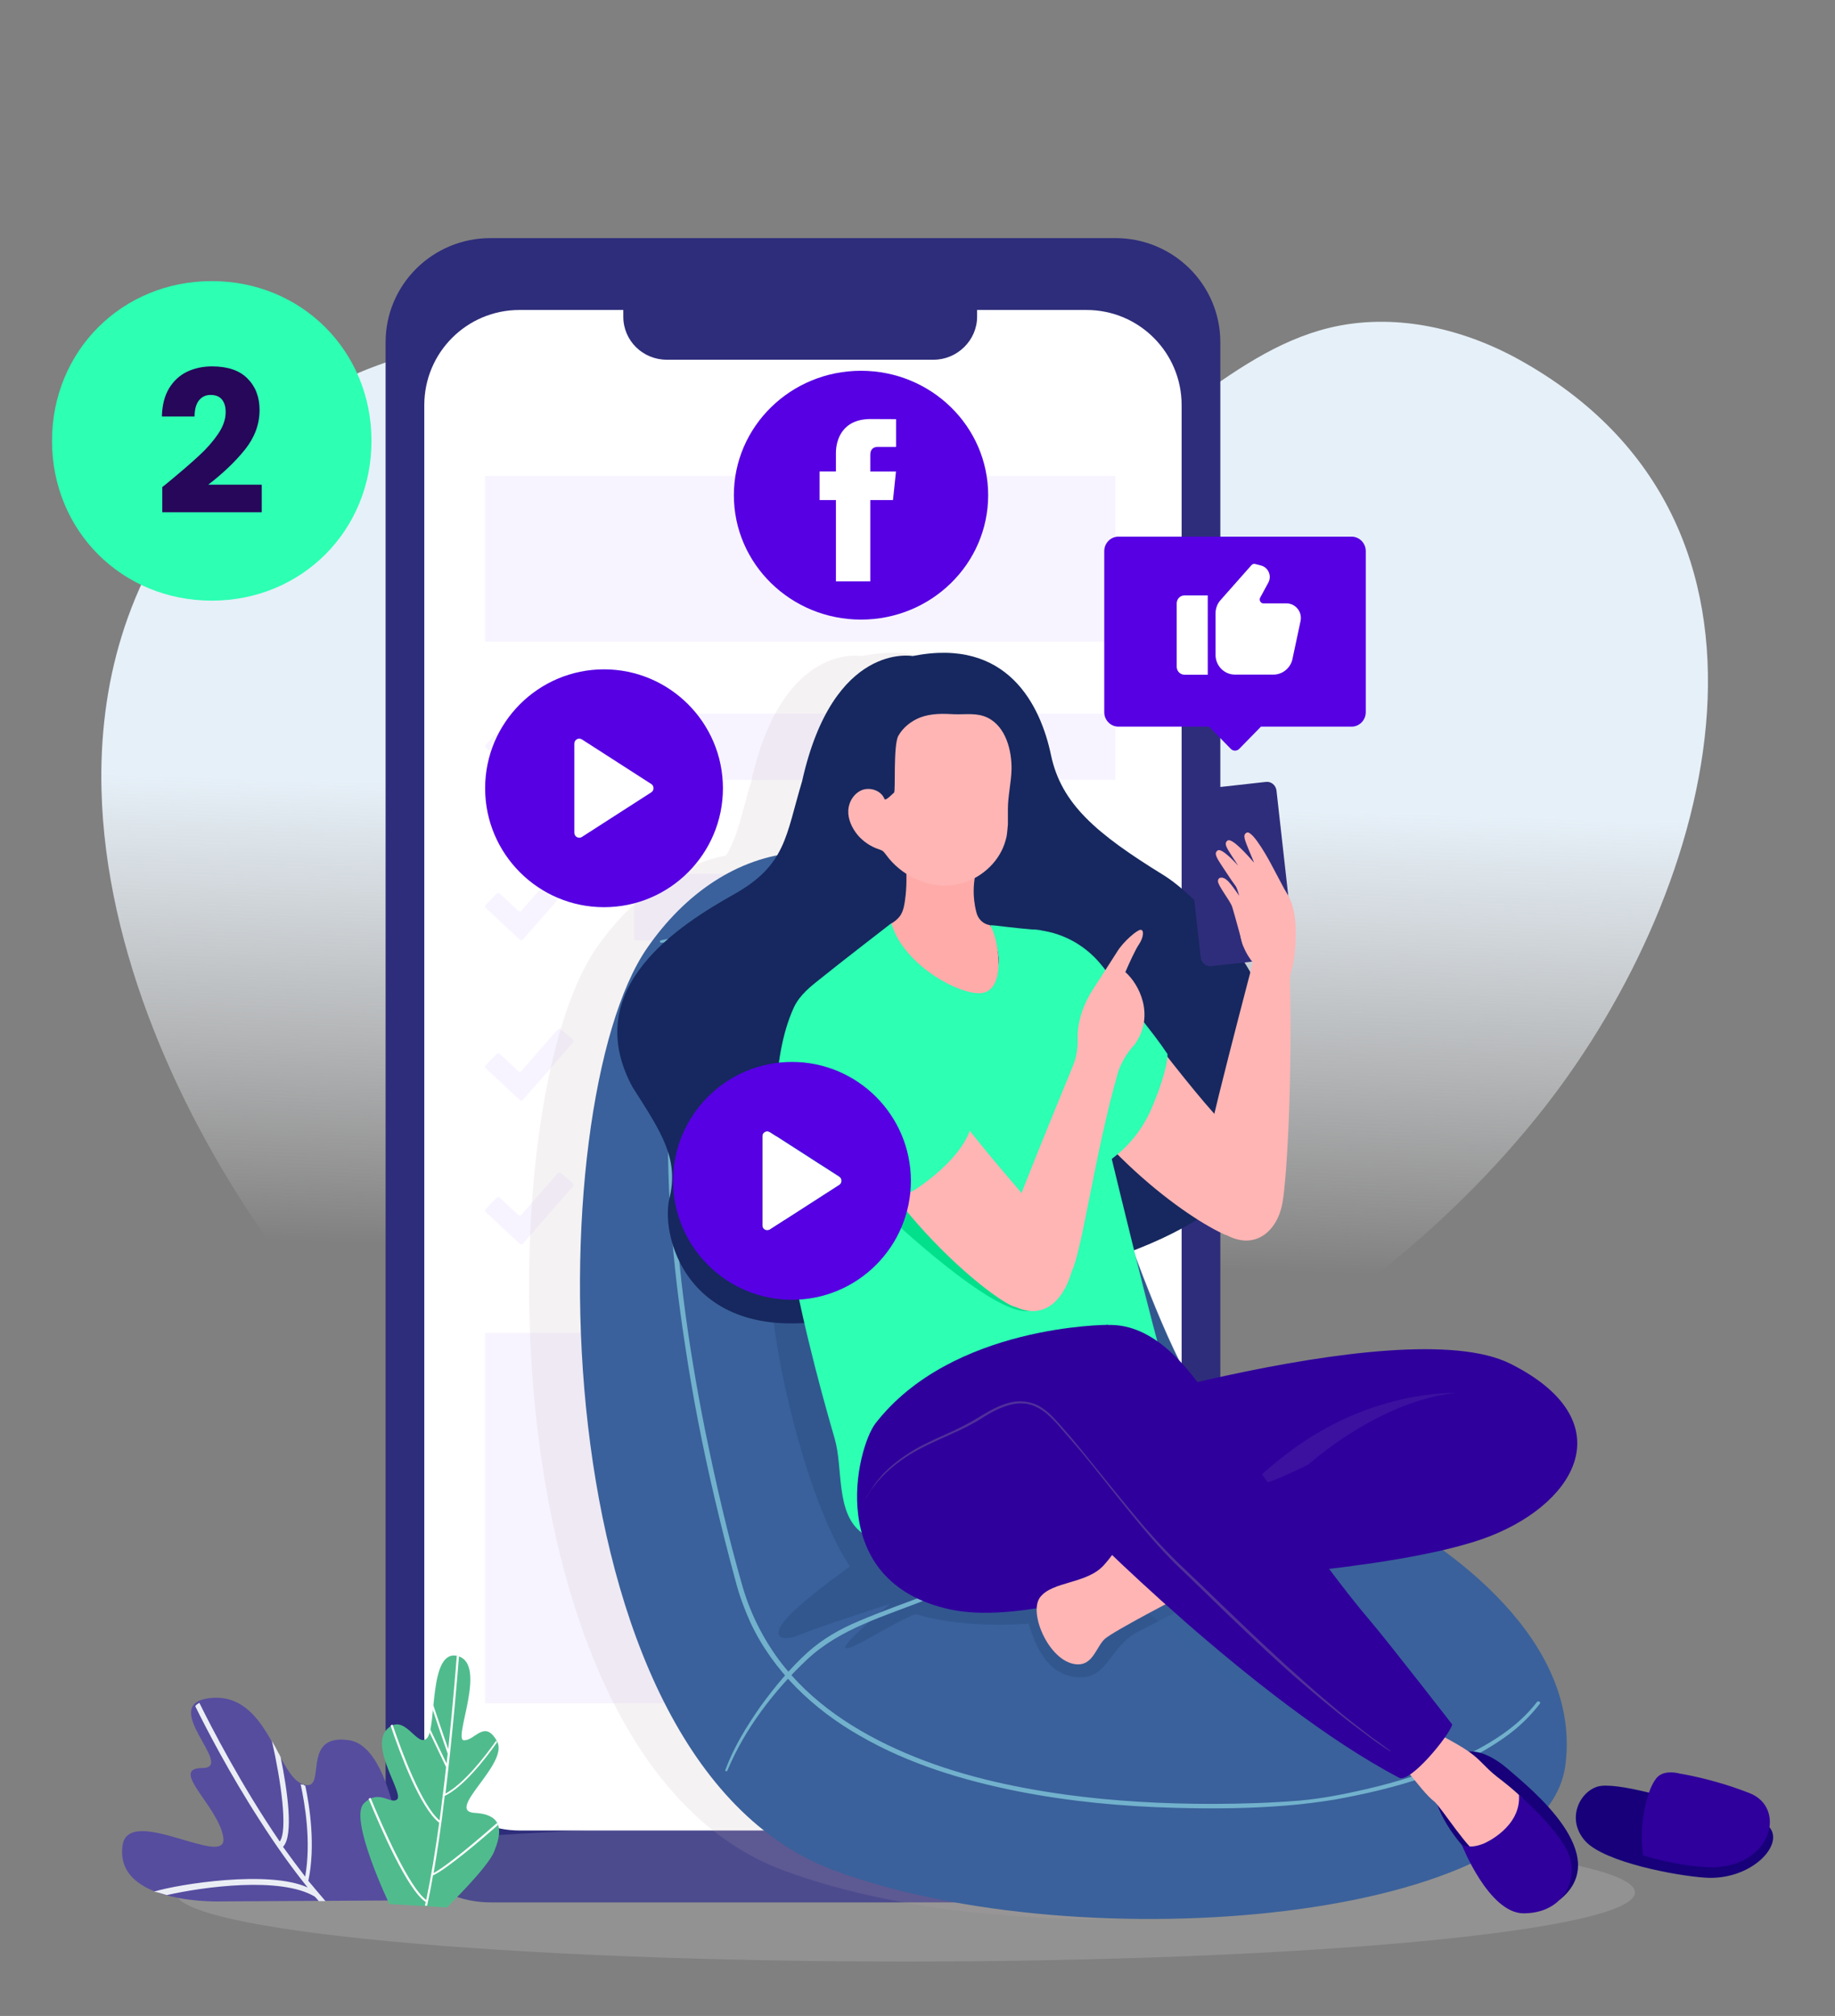 <svg id="efS0depvlqC1" xmlns="http://www.w3.org/2000/svg" xmlns:xlink="http://www.w3.org/1999/xlink" viewBox="0 0 365.99 401.997" shape-rendering="geometricPrecision" text-rendering="geometricPrecision"><rect x="0" y="0" width="365.99" height="401.997" fill="#808080" stroke="none"/><style><![CDATA[#efS0depvlqC23_ts {animation: efS0depvlqC23_ts__ts 10000ms linear infinite normal forwards}@keyframes efS0depvlqC23_ts__ts { 0% {transform: translate(218.995px,381.529px) scale(1,1)} 25% {transform: translate(218.995px,381.529px) scale(1,1.016)} 50% {transform: translate(218.995px,381.529px) scale(1,0.973)} 75% {transform: translate(218.995px,381.529px) scale(1,1.028)} 100% {transform: translate(218.995px,381.529px) scale(1,1)}} #efS0depvlqC33_tr {animation: efS0depvlqC33_tr__tr 10000ms linear infinite normal forwards}@keyframes efS0depvlqC33_tr__tr { 0% {transform: translate(182.995px,225.594px) rotate(0deg)} 25% {transform: translate(182.995px,225.594px) rotate(8deg)} 50% {transform: translate(182.995px,225.594px) rotate(0deg)} 75% {transform: translate(182.995px,225.594px) rotate(8deg)} 100% {transform: translate(182.995px,225.594px) rotate(0deg)}} #efS0depvlqC49_ts {animation: efS0depvlqC49_ts__ts 10000ms linear infinite normal forwards}@keyframes efS0depvlqC49_ts__ts { 0% {transform: translate(171.729px,98.743px) scale(1,1)} 30% {transform: translate(171.729px,98.743px) scale(1,1)} 32% {transform: translate(171.729px,98.743px) scale(1.092,0.898)} 34% {transform: translate(171.729px,98.743px) scale(0.904,1.02)} 36% {transform: translate(171.729px,98.743px) scale(1,1)} 100% {transform: translate(171.729px,98.743px) scale(1,1)}} #efS0depvlqC52_tk {animation: efS0depvlqC52_tk__tk 10000ms linear infinite normal forwards}@keyframes efS0depvlqC52_tk__tk { 0% {transform: translate(74.092px,377.359px) skewX(7deg) skewY(0deg)} 25% {transform: translate(74.092px,377.359px) skewX(-7deg) skewY(0deg)} 50% {transform: translate(74.092px,377.359px) skewX(7deg) skewY(0deg)} 75% {transform: translate(74.092px,377.359px) skewX(-7deg) skewY(0deg)} 100% {transform: translate(74.092px,377.359px) skewX(7deg) skewY(0deg)}} #efS0depvlqC57_ts {animation: efS0depvlqC57_ts__ts 10000ms linear infinite normal forwards}@keyframes efS0depvlqC57_ts__ts { 0% {transform: translate(120.472px,157.187px) scale(1,1)} 40% {transform: translate(120.472px,157.187px) scale(1,1)} 42% {transform: translate(120.472px,157.187px) scale(1.106,0.902)} 44% {transform: translate(120.472px,157.187px) scale(0.857,1.024)} 46% {transform: translate(120.472px,157.187px) scale(1,1)} 100% {transform: translate(120.472px,157.187px) scale(1,1)}} #efS0depvlqC60_ts {animation: efS0depvlqC60_ts__ts 10000ms linear infinite normal forwards}@keyframes efS0depvlqC60_ts__ts { 0% {transform: translate(157.959px,235.47px) scale(1,1)} 50% {transform: translate(157.959px,235.47px) scale(1,1)} 52% {transform: translate(157.959px,235.47px) scale(1.103,0.868)} 54% {transform: translate(157.959px,235.47px) scale(0.851,1.118)} 56% {transform: translate(157.959px,235.47px) scale(1,1)} 100% {transform: translate(157.959px,235.47px) scale(1,1)}} #efS0depvlqC65_ts {animation: efS0depvlqC65_ts__ts 10000ms linear infinite normal forwards}@keyframes efS0depvlqC65_ts__ts { 0% {transform: translate(246.321px,128.348px) scale(1,1)} 20% {transform: translate(246.321px,128.348px) scale(1,1)} 22% {transform: translate(246.321px,128.348px) scale(1.078,0.906)} 24% {transform: translate(246.321px,128.348px) scale(0.859,1.025)} 26% {transform: translate(246.321px,128.348px) scale(1,1)} 100% {transform: translate(246.321px,128.348px) scale(1,1)}}]]></style><defs><linearGradient id="efS0depvlqC3-fill" x1="0.532" y1="0.772" x2="0.548" y2="0.396" spreadMethod="pad" gradientUnits="objectBoundingBox"><stop id="efS0depvlqC3-fill-0" offset="0%" stop-color="rgba(255,255,255,0)"/><stop id="efS0depvlqC3-fill-1" offset="100%" stop-color="rgb(230,240,248)"/></linearGradient></defs><g id="efS0depvlqC2"><path id="efS0depvlqC3" d="M20.243,157.538C19.72,136.676,25.124,116.228,39.351,98.478C58.085,75.118,90.417,62.782,119.496,69.95C149.544,77.358,176.119,105.571,209.133,96.32C229.786,90.531,244.263,70.454,265.099,65.381C277.812,62.288,291.483,65.346,302.93,71.681C361.84,104.311,342.348,176.971,308.126,220.723C288.225,246.161,261.74,265.933,233.104,280.871C211.754,292.004,188.804,300.66,164.865,303.205C117.552,308.24,80.904,285.846,54.041,248.132C35.832,222.565,21.041,189.576,20.243,157.538Z" fill="url(#efS0depvlqC3-fill)" fill-rule="evenodd" stroke="none" stroke-width="1"/><path id="efS0depvlqC4" d="M243.394,68.247C243.39,165.022,243.39,261.798,243.394,358.577C243.394,370.06,234.038,379.347,222.472,379.347C180.922,379.343,139.375,379.343,97.829,379.347C86.264,379.347,76.908,370.06,76.908,358.577C76.907,261.798,76.907,165.022,76.908,68.247C76.908,56.766,86.264,47.478,97.829,47.478C139.375,47.478,180.922,47.478,222.472,47.478C234.038,47.478,243.394,56.766,243.394,68.247Z" fill="rgb(46,45,123)" fill-rule="evenodd" stroke="none" stroke-width="1"/><path id="efS0depvlqC5" d="M235.675,80.786C235.673,169.2,235.673,257.617,235.675,346.036C235.675,356.527,227.187,365.013,216.694,365.013C178.996,365.009,141.301,365.009,103.606,365.013C93.113,365.013,84.625,356.527,84.625,346.036C84.624,257.617,84.624,169.2,84.625,80.786C84.625,70.296,93.113,61.81,103.606,61.81C141.301,61.809,178.996,61.809,216.694,61.81C227.187,61.81,235.675,70.296,235.675,80.786Z" fill="rgb(255,255,255)" fill-rule="evenodd" stroke="none" stroke-width="1"/><path id="efS0depvlqC6" d="M186.188,71.734C168.46,71.732,150.734,71.732,133.009,71.734C128.189,71.734,124.317,67.916,124.317,63.163C124.316,61.241,124.316,59.32,124.317,57.4C147.837,57.399,171.358,57.399,194.881,57.4C194.879,59.32,194.879,61.241,194.881,63.163C194.881,67.845,190.936,71.734,186.188,71.734Z" fill="rgb(46,45,123)" fill-rule="evenodd" stroke="none" stroke-width="1"/><path id="efS0depvlqC7" d="M104.291,155.38C104.129,155.564,103.852,155.577,103.672,155.41C101.412,153.303,99.152,151.198,96.895,149.093C96.715,148.925,96.707,148.644,96.877,148.467C97.596,147.718,98.316,146.969,99.037,146.222C99.206,146.045,99.492,146.037,99.671,146.203C100.905,147.352,102.139,148.503,103.374,149.655C103.553,149.821,103.832,149.809,103.993,149.624C106.403,146.863,108.814,144.104,111.226,141.347C111.387,141.162,111.673,141.142,111.86,141.3C112.651,141.972,113.444,142.644,114.24,143.318C114.428,143.477,114.449,143.757,114.287,143.942C110.956,147.754,107.622,151.565,104.291,155.38Z" fill="rgb(247,244,255)" fill-rule="evenodd" stroke="none" stroke-width="1"/><path id="efS0depvlqC8" d="M104.291,187.353C104.129,187.538,103.852,187.55,103.672,187.384C101.412,185.276,99.152,183.17,96.895,181.065C96.715,180.899,96.707,180.618,96.877,180.441C97.596,179.69,98.316,178.941,99.037,178.195C99.207,178.017,99.492,178.01,99.671,178.177C100.904,179.325,102.139,180.476,103.374,181.628C103.553,181.795,103.832,181.78,103.993,181.598C106.403,178.836,108.814,176.077,111.226,173.32C111.388,173.136,111.673,173.115,111.86,173.274C112.651,173.944,113.444,174.617,114.24,175.292C114.428,175.451,114.449,175.73,114.287,175.915C110.956,179.727,107.622,183.538,104.291,187.353Z" fill="rgb(247,244,255)" fill-rule="evenodd" stroke="none" stroke-width="1"/><path id="efS0depvlqC9" d="M104.291,219.329C104.129,219.512,103.852,219.526,103.672,219.359C101.412,217.25,99.152,215.146,96.895,213.041C96.715,212.875,96.707,212.593,96.877,212.417C97.596,211.666,98.316,210.917,99.037,210.171C99.207,209.993,99.492,209.986,99.671,210.152C100.904,211.301,102.139,212.451,103.374,213.603C103.553,213.77,103.832,213.756,103.993,213.572C106.402,210.811,108.814,208.053,111.226,205.296C111.387,205.112,111.673,205.091,111.86,205.248C112.652,205.919,113.444,206.593,114.24,207.268C114.428,207.425,114.449,207.706,114.287,207.891C110.956,211.702,107.622,215.514,104.291,219.329Z" fill="rgb(247,244,255)" fill-rule="evenodd" stroke="none" stroke-width="1"/><path id="efS0depvlqC10" d="M104.291,247.996C104.129,248.18,103.852,248.194,103.672,248.026C101.411,245.918,99.152,243.813,96.895,241.709C96.715,241.543,96.707,241.261,96.877,241.085C97.596,240.334,98.316,239.584,99.037,238.837C99.206,238.661,99.492,238.653,99.671,238.82C100.905,239.968,102.139,241.117,103.374,242.271C103.553,242.438,103.832,242.423,103.993,242.24C106.403,239.479,108.814,236.72,111.226,233.964C111.387,233.779,111.673,233.758,111.86,233.916C112.651,234.586,113.444,235.26,114.24,235.935C114.428,236.094,114.449,236.374,114.287,236.558C110.956,240.37,107.621,244.181,104.291,247.996Z" fill="rgb(247,244,255)" fill-rule="evenodd" stroke="none" stroke-width="1"/><path id="efS0depvlqC11" d="M96.755,94.889C138.651,94.888,180.547,94.888,222.446,94.889C222.444,105.913,222.444,116.939,222.446,127.965C180.547,127.964,138.651,127.964,96.755,127.965C96.754,116.939,96.754,105.913,96.755,94.889Z" fill="rgb(247,244,255)" fill-rule="evenodd" stroke="none" stroke-width="1"/><path id="efS0depvlqC12" d="M96.755,265.784C138.651,265.78,180.547,265.78,222.446,265.784C222.444,290.404,222.444,315.028,222.446,339.654C180.547,339.651,138.651,339.651,96.755,339.654C96.754,315.028,96.754,290.404,96.755,265.784Z" fill="rgb(247,244,255)" fill-rule="evenodd" stroke="none" stroke-width="1"/><path id="efS0depvlqC13" d="M126.525,142.296C158.497,142.295,190.471,142.295,222.447,142.296C222.445,146.705,222.445,151.116,222.447,155.526C190.471,155.525,158.497,155.525,126.525,155.526C126.523,151.116,126.523,146.705,126.525,142.296Z" fill="rgb(247,244,255)" fill-rule="evenodd" stroke="none" stroke-width="1"/><path id="efS0depvlqC14" d="M126.525,174.271C158.497,174.269,190.471,174.269,222.447,174.271C222.445,178.679,222.445,183.089,222.447,187.501C190.471,187.5,158.497,187.5,126.525,187.501C126.523,183.089,126.523,178.679,126.525,174.271Z" fill="rgb(247,244,255)" fill-rule="evenodd" stroke="none" stroke-width="1"/><path id="efS0depvlqC15" d="M126.525,206.245C158.497,206.243,190.471,206.243,222.447,206.245C222.445,210.653,222.445,215.064,222.447,219.476C190.471,219.473,158.497,219.473,126.525,219.476C126.523,215.064,126.523,210.653,126.525,206.245Z" fill="rgb(247,244,255)" fill-rule="evenodd" stroke="none" stroke-width="1"/><path id="efS0depvlqC16" d="M126.525,234.912C158.497,234.91,190.471,234.91,222.447,234.912C222.445,239.319,222.445,243.729,222.447,248.142C190.471,248.14,158.497,248.14,126.525,248.142C126.523,243.729,126.523,239.319,126.525,234.912Z" fill="rgb(247,244,255)" fill-rule="evenodd" stroke="none" stroke-width="1"/><path id="efS0depvlqC17" d="M180.553,391.141C260.936,391.141,326.09,384.965,326.09,377.359C326.09,369.753,260.936,363.577,180.553,363.577C100.17,363.577,35.015,369.753,35.015,377.359C35.015,384.965,100.17,391.141,180.553,391.141Z" fill="rgb(255,255,255)" fill-opacity="0.141" fill-rule="evenodd" stroke="none" stroke-width="1"/><path id="efS0depvlqC18" d="M265.49,301.433C264.299,300.773,263.572,300.444,263.572,300.444C256.641,298.088,249.713,295.738,242.788,293.389C230.741,286.665,223.063,268.603,215.848,249.354C216.974,248.891,218.1,248.431,219.357,247.968C269.793,226.347,235.243,182.706,221.873,174.466C208.501,166.225,201.552,160.291,199.501,150.601C197.516,140.778,190.962,127.001,171.9,130.824C171.9,130.824,156.08,127.858,149.859,155.743C147.939,162.137,147.21,166.685,144.828,170.576C134.701,172.619,125.633,179.41,118.948,189.035C97.37,220.149,96.576,350.743,156.213,372.959C205.59,391.417,298.122,383.176,302.092,351.93C305.602,324.703,273.699,305.783,265.49,301.433Z" fill="rgb(188,173,176)" fill-opacity="0.149" fill-rule="evenodd" stroke="none" stroke-width="1"/><path id="efS0depvlqC19" d="M312.222,351.93C308.25,383.176,215.719,391.352,166.342,372.959C106.771,350.743,107.5,220.149,129.077,189.034C144.102,167.279,171.239,160.094,195.928,189.034C200.759,194.704,205.525,201.756,210.092,210.327C224.455,237.421,232.398,281.918,252.916,293.389C259.841,295.738,266.769,298.09,273.699,300.444C273.699,300.444,274.361,300.773,275.619,301.433C283.827,305.783,315.731,324.703,312.222,351.93Z" fill="rgb(58,97,155)" fill-rule="evenodd" stroke="none" stroke-width="1"/><path id="efS0depvlqC20" d="M273.765,300.444C266.835,298.09,259.908,295.738,252.984,293.389C232.464,281.918,224.521,237.355,210.158,210.327C205.591,201.756,200.826,194.704,195.993,189.034C180.174,189.891,181.234,188.309,181.234,188.309C181.234,188.309,155.553,193.121,151.25,214.216C150.852,216.325,150.654,216.062,150.588,218.632C147.609,216.788,139.137,216.194,138.74,216.656C138.211,217.314,146.351,219.489,150.588,223.313C150.588,223.313,142.844,222.259,138.608,223.841C143.108,224.566,150.721,227.204,150.721,227.204C150.721,227.204,137.284,232.345,138.74,232.543C140.924,232.872,151.051,231.752,151.051,231.752C151.647,239.596,152.706,247.309,153.963,260.56C155.221,274.271,161.377,299.981,169.518,312.375C167.399,313.892,163.164,316.924,158.861,320.748C152.838,326.153,155.288,327.736,159.589,325.955C163.892,324.175,177.527,319.825,177.527,319.825C177.527,319.825,167.929,327.736,168.658,328.593C169.386,329.449,178.255,323.451,182.623,321.868C189.243,323.846,197.383,324.307,205.128,323.78C206.585,328.263,208.967,334.459,215.585,334.459C220.947,334.459,221.476,328.329,226.771,325.495C241.2,317.913,261.984,307.826,269.398,307.432C273.898,307.233,275.287,304.399,275.552,301.367C274.427,300.773,273.765,300.444,273.765,300.444Z" fill="rgb(40,76,129)" fill-opacity="0.439" fill-rule="evenodd" stroke="none" stroke-width="1"/><path id="efS0depvlqC21" d="M170.909,176.575C159.459,172.616,145.294,177.167,139.601,188.243C134.902,197.339,133.909,208.481,133.446,218.5C132.652,235.114,134.108,251.792,136.623,268.141C138.145,278.359,140.131,288.577,142.513,298.663C143.836,304.267,145.228,309.871,146.75,315.408C147.477,318.177,148.471,320.879,149.661,323.517C154.228,333.273,162.238,340.854,171.505,346.127C181.168,351.731,192.089,355.027,203.01,357.203C213.402,359.246,223.992,360.235,234.582,360.499C241.93,360.698,249.277,360.632,256.558,360.037C259.8,359.774,262.978,359.379,266.221,358.851C278.201,356.675,291.042,353.182,300.904,345.864C303.286,344.084,305.339,342.04,307.125,339.734C307.391,339.404,306.795,339.074,306.53,339.404C302.558,344.612,296.601,348.105,290.711,350.809C284.82,353.445,278.598,355.357,272.31,356.808C268.007,357.797,263.639,358.653,259.205,359.049C253.38,359.51,247.555,359.709,241.73,359.709C232,359.709,222.204,359.18,212.542,357.862C201.62,356.346,190.699,353.907,180.573,349.556C170.843,345.403,161.642,339.47,155.288,330.901C152.045,326.483,149.596,321.539,148.074,316.265C145.16,306.113,142.778,295.763,140.661,285.347C137.152,267.812,134.702,250.012,134.24,232.082C133.909,220.018,134.24,207.426,137.616,195.758C138.675,192.132,139.999,188.506,142.249,185.408C146.683,179.343,154.362,175.849,161.84,175.652C164.885,175.586,167.931,175.98,170.843,176.838C171.041,176.904,171.107,176.641,170.909,176.575Z" fill="rgb(114,177,204)" fill-rule="evenodd" stroke="none" stroke-width="1"/><path id="efS0depvlqC22" d="M193.015,308.156C189.108,310.726,184.411,312.309,180.043,313.958C175.476,315.672,170.842,317.319,166.342,319.231C162.568,320.813,159.193,322.725,156.148,325.429C152.64,328.593,149.529,332.35,146.749,336.174C143.97,340.129,141.322,344.415,139.667,348.962C139.6,349.227,139.931,349.293,140.065,349.095C143.506,340.789,149.463,333.01,156.015,326.878C162.634,320.682,171.57,318.242,179.843,314.947C184.477,313.101,188.977,311.055,193.148,308.354C193.214,308.222,193.148,308.091,193.015,308.156Z" transform="matrix(1 0 0 1 5 4)" fill="rgb(114,177,204)" fill-rule="evenodd" stroke="none" stroke-width="1"/><g id="efS0depvlqC23_ts" transform="translate(218.995,381.529) scale(1,1)"><g id="efS0depvlqC23" transform="translate(-218.995,-381.529)"><path id="efS0depvlqC24" d="M162.304,195.824C158.531,192.066,153.036,189.758,148.007,188.375C142.976,187.057,136.953,186.264,131.791,187.517C131.526,187.583,131.593,187.98,131.857,187.98C134.57,187.846,137.218,187.583,139.931,187.78C142.58,187.98,145.227,188.441,147.807,189.1C150.389,189.758,152.905,190.747,155.288,191.869C157.737,192.989,159.921,194.505,162.304,195.824C162.304,195.824,162.304,195.824,162.304,195.824Z" fill="rgb(114,177,204)" fill-rule="evenodd" stroke="none" stroke-width="1"/><path id="efS0depvlqC25" d="M204.003,285.084C204.003,285.084,279.26,260.825,301.3,271.965C323.342,283.041,315.068,299.191,297.395,306.245C280.782,312.838,241.466,314.947,241.466,314.947C228.976,304.989,216.489,295.035,204.003,285.084Z" fill="rgb(47,0,156)" fill-rule="evenodd" stroke="none" stroke-width="1"/><path id="efS0depvlqC26" d="M260.991,292.005C260.991,292.005,275.023,279.282,290.446,277.765C290.446,277.765,273.501,276.976,256.821,289.764C240.142,302.552,260.991,292.005,260.991,292.005Z" fill="rgb(60,17,160)" fill-rule="evenodd" stroke="none" stroke-width="1"/><path id="efS0depvlqC27" d="M225.645,227.467C224.256,229.116,222.47,230.631,220.218,232.214C219.822,232.543,214.857,221.335,213.931,220.215C213.997,211.91,214.063,203.998,214.063,203.998C214.063,203.998,219.756,217.578,225.645,227.467Z" fill="rgb(239,106,128)" fill-rule="evenodd" stroke="none" stroke-width="1"/><path id="efS0depvlqC28" d="M182.028,130.823C182.028,130.823,166.209,127.858,159.988,155.743C156.678,166.751,156.81,172.488,146.352,178.353C135.96,184.222,115.376,196.879,126.164,216.788C131.791,225.621,135.498,230.96,133.512,239.004C131.593,247.045,137.814,270.45,170.645,262.143C203.408,253.836,211.88,255.484,229.486,247.968C279.922,226.347,245.371,182.705,232.002,174.466C218.631,166.225,211.681,160.291,209.629,150.601C207.577,140.778,201.025,127,182.028,130.823Z" fill="rgb(22,40,95)" fill-rule="evenodd" stroke="none" stroke-width="1"/><path id="efS0depvlqC29" d="M247.025,226.347C243.65,225.884,225.118,200.306,218.499,192.527C214.196,187.452,207.512,186.726,207.512,186.726C202.48,191.011,201.554,199.78,204.532,205.449C217.041,229.114,236.833,242.959,244.577,246.321C238.553,238.278,247.025,226.347,247.025,226.347Z" fill="rgb(254,181,180)" fill-rule="evenodd" stroke="none" stroke-width="1"/><path id="efS0depvlqC30" d="M232.862,210.195C232.862,212.964,230.81,218.566,229.419,221.6C228.427,223.775,227.235,225.621,225.647,227.466C224.258,229.114,222.47,230.63,220.219,232.213C219.822,232.542,214.858,221.335,213.932,220.215C213.866,220.148,213.866,220.148,213.798,220.148C213.136,219.951,212.474,219.555,211.946,219.094C210.754,218.237,209.629,217.314,208.503,216.391C207.577,215.6,206.585,214.742,205.989,213.622C205.194,212.107,205.26,210.326,205.394,208.613C205.302,200.853,205.214,193.097,205.128,185.342C210.754,185.408,215.917,187.913,219.491,192.198C220.418,193.252,221.212,194.504,222.006,195.626C225.382,200.767,229.487,205.118,232.862,210.195Z" fill="rgb(45,255,179)" fill-rule="evenodd" stroke="none" stroke-width="1"/><path id="efS0depvlqC31" d="M171.9,305.651C179.183,309.674,178.586,291.808,179.91,292.005C194.139,294.379,229.751,284.293,234.185,278.425C231.074,272.295,215.255,202.548,214.063,200.703C209.43,193.319,209.828,187.649,207.511,185.474C200.76,184.946,199.7,184.616,197.515,184.485C197.979,186.265,198.973,188.638,199.171,190.946C199.502,195.099,195.266,198.328,191.294,196.945C183.152,194.175,177.791,184.09,177.791,184.09C177.791,184.09,167.533,192,163.296,195.428C161.906,196.55,159.523,198.328,158.333,200.9C148.933,221.401,160.052,264.779,166.473,286.864C168.195,292.731,166.606,301.762,171.9,305.651Z" fill="rgb(45,255,179)" fill-rule="evenodd" stroke="none" stroke-width="1"/><path id="efS0depvlqC32" d="M158.929,215.139C160.625,224.762,162.324,234.386,164.024,244.013C164.024,244.013,173.556,243.816,177.063,242.431C177.063,242.431,198.111,262.406,205.128,261.417C212.144,260.428,188.713,227.07,188.713,227.07C178.784,223.091,168.856,219.114,158.929,215.139Z" fill="rgb(3,224,139)" fill-rule="evenodd" stroke="none" stroke-width="1"/><g id="efS0depvlqC33_tr" transform="translate(182.995,225.594) rotate(0)"><path id="efS0depvlqC33" d="M224.455,193.846C225.184,192.133,226.507,189.232,227.169,188.309C228.095,186.925,228.229,185.408,227.499,185.408C226.771,185.408,224.058,187.781,222.866,189.694C221.676,191.606,218.035,197.208,218.035,197.208C216.181,200.043,214.857,203.603,214.924,207.096C214.99,208.876,214.726,210.722,214.064,212.371C212.012,217.38,207.577,228.126,203.738,237.883C198.84,232.146,190.368,222.523,181.034,208.35C177.329,202.812,170.313,202.02,170.313,202.02C164.951,205.779,166.209,217.711,168.989,223.446C179.447,244.805,199.303,260.033,202.546,260.625C211.152,264.449,213.732,253.573,213.732,253.573C215.851,249.354,218.299,230.302,222.932,214.019C223.662,211.514,225.315,209.273,226.442,208.152C226.442,208.152,226.442,208.152,226.442,208.086C230.347,202.349,227.169,196.219,224.455,193.846Z" transform="translate(-182.995,-225.594)" fill="rgb(254,181,180)" fill-rule="evenodd" stroke="none" stroke-width="1"/></g><path id="efS0depvlqC34" d="M161.906,196.945C161.906,196.945,154.626,202.086,158.663,214.414C159.921,218.172,165.944,240.519,165.944,240.519C165.944,240.519,178.123,240.322,183.02,236.894C193.214,229.84,193.744,224.302,193.744,224.302C193.744,224.302,189.308,218.963,186.132,214.479C184.212,211.777,188.845,212.7,188.845,212.7C186.416,207.226,183.99,201.755,181.565,196.285C175.01,196.503,168.457,196.723,161.906,196.945Z" fill="rgb(45,255,179)" fill-rule="evenodd" stroke="none" stroke-width="1"/><path id="efS0depvlqC35" d="M207.709,294.115C230.08,334.988,277.075,352.325,277.075,352.325C277.075,352.325,233.589,302.224,214.989,287.984C208.503,283.041,204.598,288.511,207.709,294.115Z" fill="rgb(58,97,155)" fill-opacity="0.478" fill-rule="evenodd" stroke="none" stroke-width="1"/><path id="efS0depvlqC36" d="M256.491,312.243C245.28,313.756,234.072,315.273,222.866,316.793C222.866,316.793,202.48,323.714,189.572,320.946C164.157,315.473,170.909,288.644,174.616,283.831C189.904,264.12,221.012,264.186,221.012,264.186C232.837,280.202,244.662,296.221,256.491,312.243Z" fill="rgb(47,0,156)" fill-rule="evenodd" stroke="none" stroke-width="1"/><path id="efS0depvlqC37" d="M291.902,368.279C291.902,368.279,282.834,358.521,287.335,352.654C291.77,346.787,297.131,349.557,301.103,353.051C305.074,356.544,322.084,369.992,311.097,378.825C304.696,375.306,298.297,371.79,291.902,368.279Z" fill="rgb(23,0,122)" fill-rule="evenodd" stroke="none" stroke-width="1"/><path id="efS0depvlqC38" d="M280.055,339.602C280.055,339.602,283.165,343.227,285.613,345.007C286.343,345.534,290.645,347.644,292.961,349.292C295.41,351.007,296.005,352.259,298.587,354.303C301.699,356.675,304.279,358.917,304.875,360.235C306.463,363.796,297.661,369.794,295.145,369.728C293.292,369.662,287.401,360.301,286.078,359.246C284.489,357.994,283.034,356.016,280.782,353.314C276.679,348.238,270.126,344.81,270.126,344.81C273.432,343.07,276.743,341.335,280.055,339.602Z" fill="rgb(254,181,180)" fill-rule="evenodd" stroke="none" stroke-width="1"/><path id="efS0depvlqC39" d="M296.071,367.554C296.071,367.554,303.419,364.39,302.956,357.928C302.956,357.928,310.236,364.125,312.686,369.267C315.068,374.475,312.024,381.529,303.882,381.529C296.932,381.529,291.57,367.883,291.57,367.883C291.57,367.883,293.16,368.806,296.071,367.554Z" fill="rgb(47,0,156)" fill-rule="evenodd" stroke="none" stroke-width="1"/><path id="efS0depvlqC40" d="M261.456,311.189C256.731,308.417,252.009,305.648,247.29,302.882C247.29,302.882,242.592,305.058,239.347,305.717C238.09,305.981,236.105,306.18,234.052,306.509C232.596,306.18,230.015,305.849,227.037,306.509C222.535,307.563,223.528,308.355,220.152,312.112C216.777,315.87,209.894,315.276,207.445,318.507C204.995,321.736,209.496,331.889,215.056,331.889C218.035,331.889,218.697,328.329,220.35,326.812C222.006,325.297,235.244,318.441,235.244,318.441C236.699,317.782,238.354,316.99,240.407,315.936C246.827,312.837,261.456,311.189,261.456,311.189Z" fill="rgb(254,181,180)" fill-rule="evenodd" stroke="none" stroke-width="1"/><path id="efS0depvlqC41" d="M279.06,354.5C281.245,355.62,288.988,346.193,289.65,343.886C289.65,343.886,277.34,328,273.434,323.385C261.786,309.673,250.334,291.478,239.811,276.909C234.648,269.789,227.168,261.879,217.173,264.845C208.966,267.284,203.869,276.579,204.466,284.095C204.995,291.545,209.694,297.477,214.527,302.882C214.393,302.948,250.534,339.536,279.06,354.5Z" fill="rgb(47,0,156)" fill-rule="evenodd" stroke="none" stroke-width="1"/><path id="efS0depvlqC42" d="M197.45,184.485C199.039,186.794,200.827,196.681,196.259,197.933C192.354,198.988,180.308,192.792,177.792,184.156C178.189,183.892,178.586,183.629,178.851,183.365C179.91,182.442,180.241,181.388,180.506,179.476C180.903,176.838,180.77,174.07,180.77,174.07C180.77,174.07,194.406,174.794,194.406,175.059C194.273,176.048,193.876,178.553,194.737,181.914C195.068,183.299,196.126,184.288,197.45,184.485Z" fill="rgb(255,171,169)" fill-rule="evenodd" stroke="none" stroke-width="1"/><path id="efS0depvlqC43" d="M256.38,191.012C251.454,191.559,246.532,192.106,241.611,192.656C240.541,192.799,239.613,192.013,239.471,190.941C238.302,180.528,237.138,170.117,235.975,159.708C235.832,158.636,236.618,157.707,237.687,157.564C242.608,157.015,247.53,156.466,252.456,155.921C253.526,155.777,254.454,156.563,254.596,157.635C255.759,168.045,256.924,178.456,258.092,188.868C258.164,189.94,257.45,190.941,256.38,191.012Z" fill="rgb(46,45,123)" fill-rule="evenodd" stroke="none" stroke-width="1"/><path id="efS0depvlqC44" d="M258.145,182.244C258.874,186.66,258.079,191.276,257.88,192.396C257.88,192.462,257.88,192.462,257.88,192.462C257.88,192.593,257.815,192.66,257.815,192.66C257.551,193.518,257.285,194.505,257.285,195.758C257.747,214.019,256.755,234.521,255.763,239.993C254.704,245.596,250.268,249.354,244.577,246.255C239.944,243.75,238.621,238.081,238.621,238.081C240.87,225.687,249.873,192.199,249.873,191.934C244.841,185.54,248.085,179.343,251.46,176.047C252.453,175.124,253.248,175.189,253.975,175.323C254.108,175.389,257.351,177.233,258.145,182.244Z" fill="rgb(254,181,180)" fill-rule="evenodd" stroke="none" stroke-width="1"/><path id="efS0depvlqC45" d="M256.49,177.893C255.495,176.023,254.502,174.156,253.512,172.289C253.512,172.289,249.937,165.499,248.68,166.027C247.952,166.356,248.085,167.016,248.746,168.663C248.746,168.663,249.474,170.509,250.136,172.025C248.746,170.443,245.701,167.016,244.841,167.608C244.179,168.071,244.444,168.73,245.371,170.18C245.371,170.18,246.165,171.432,246.958,172.619C245.436,170.971,243.517,169.125,242.855,169.586C242.193,170.048,242.458,170.706,243.385,172.158C243.385,172.158,245.701,175.718,246.363,176.575C246.628,176.838,246.893,177.695,247.157,178.618C246.563,177.761,245.305,175.915,244.575,175.389C243.847,174.795,242.921,174.86,242.921,175.718C242.921,176.641,245.37,179.607,245.767,180.859C246.165,182.111,247.952,188.704,247.952,188.704C248.082,186.527,248.214,184.352,248.349,182.177C248.833,181.1,249.318,180.023,249.806,178.947C250.003,179.87,250.202,180.529,250.202,180.529C250.618,179.626,251.037,178.726,251.46,177.827C251.525,178.882,251.525,179.805,251.525,179.805C253.177,179.166,254.832,178.528,256.49,177.893Z" fill="rgb(254,181,180)" fill-rule="evenodd" stroke="none" stroke-width="1"/><path id="efS0depvlqC46" d="M171.041,166.488C172.167,167.807,173.623,168.794,175.21,169.323C175.476,169.389,175.74,169.52,176.006,169.653C176.27,169.85,176.468,170.113,176.668,170.377C179.645,174.531,184.874,177.101,189.905,176.509C194.075,176.047,197.914,173.344,199.767,169.653C200.165,168.861,200.494,167.938,200.694,167.082C200.694,167.016,200.761,166.882,200.761,166.818C200.893,166.027,200.959,165.17,201.025,164.378C201.025,163.984,201.025,163.587,201.025,163.192C201.025,162.598,201.025,161.939,201.025,161.346C201.025,158.709,201.687,156.072,201.752,153.436C201.819,149.678,200.627,144.866,196.921,143.086C194.802,142.097,192.684,142.492,190.435,142.426C188.051,142.294,185.735,142.228,183.484,143.086C181.697,143.811,180.109,145.063,179.183,146.71C178.123,148.556,178.653,157.786,178.321,158.049C178.057,158.248,176.601,159.83,176.402,159.302C175.74,157.655,173.623,156.929,171.968,157.523C170.313,158.181,169.254,159.896,169.187,161.675C169.122,163.39,169.917,165.104,171.041,166.488Z" fill="rgb(254,181,180)" fill-rule="evenodd" stroke="none" stroke-width="1"/><path id="efS0depvlqC47" display="none" d="M189.508,176.575C189.508,176.575,183.751,176.838,180.639,174.135C183.593,174.946,186.549,175.759,189.508,176.575Z" fill="rgb(254,181,180)" fill-rule="evenodd" stroke="none" stroke-width="1"/><path id="efS0depvlqC48" d="M172.562,298.928C172.562,298.928,172.827,298.466,173.358,297.609C173.622,297.147,174.02,296.686,174.416,296.027C174.814,295.434,175.409,294.775,176.005,294.049C177.329,292.665,179.115,291.148,181.366,289.699C183.616,288.248,186.397,286.995,189.375,285.676C190.83,285.017,192.42,284.227,193.942,283.37C195.464,282.512,196.987,281.458,198.707,280.666C200.429,279.877,202.348,279.217,204.4,279.48C205.393,279.611,206.385,279.877,207.311,280.403C208.172,280.931,209.033,281.589,209.761,282.315C210.49,283.041,211.151,283.83,211.878,284.622C212.541,285.413,213.27,286.205,213.932,286.995C215.255,288.577,216.645,290.291,217.968,291.94C220.682,295.302,223.396,298.663,226.175,302.027C228.956,305.388,231.868,308.618,234.913,311.585C238.023,314.55,241.068,317.451,243.981,320.286C246.959,323.121,249.806,325.889,252.519,328.395C255.233,330.966,257.88,333.339,260.329,335.514C262.778,337.69,265.029,339.602,267.081,341.317C269.132,343.029,270.986,344.415,272.508,345.601C273.236,346.193,273.965,346.722,274.561,347.116C275.157,347.579,275.685,347.908,276.083,348.238C276.943,348.831,277.341,349.161,277.341,349.161C277.341,349.161,277.341,349.161,277.341,349.227C277.341,349.227,277.341,349.227,277.273,349.227C277.273,349.227,276.81,348.897,275.949,348.369C275.553,348.105,275.023,347.71,274.427,347.315C273.832,346.853,273.104,346.393,272.376,345.799C270.854,344.678,269,343.293,266.883,341.58C264.831,339.931,262.513,338.02,259.998,335.845C257.483,333.736,254.901,331.361,252.122,328.79C249.408,326.219,246.497,323.517,243.583,320.682C240.672,317.848,237.627,314.881,234.516,311.914C231.472,308.882,228.624,305.585,225.845,302.158C223.066,298.795,220.418,295.368,217.703,292.005C216.381,290.357,214.99,288.71,213.6,287.127C212.938,286.336,212.21,285.545,211.548,284.753C210.886,283.963,210.158,283.172,209.43,282.512C208.703,281.787,207.907,281.194,207.047,280.732C206.187,280.271,205.26,279.941,204.267,279.876C202.348,279.677,200.495,280.337,198.773,281.129C197.913,281.523,197.119,281.986,196.391,282.447C195.597,282.907,194.868,283.435,194.074,283.831C192.552,284.689,190.964,285.413,189.507,286.072C186.528,287.391,183.748,288.643,181.498,290.028C179.248,291.412,177.461,292.928,176.137,294.246C175.476,294.972,174.88,295.565,174.482,296.158C174.02,296.752,173.622,297.214,173.358,297.674C172.894,298.466,172.628,298.928,172.562,298.928C172.562,298.928,172.562,298.928,172.562,298.928Z" fill="rgb(80,48,154)" fill-rule="evenodd" stroke="none" stroke-width="1"/></g></g><g id="efS0depvlqC49_ts" transform="translate(171.729,98.743) scale(1,1)"><g id="efS0depvlqC49" transform="translate(-171.729,-98.743)"><path id="efS0depvlqC50" d="M171.728,123.55C185.733,123.55,197.088,112.443,197.088,98.742C197.088,85.041,185.733,73.935,171.728,73.935C157.723,73.935,146.37,85.041,146.37,98.742C146.37,112.443,157.723,123.55,171.728,123.55Z" fill="rgb(86,0,227)" fill-rule="evenodd" stroke="none" stroke-width="1"/><path id="efS0depvlqC51" d="M178.105,99.714C176.594,99.713,175.085,99.713,173.579,99.714C173.578,105.119,173.578,110.525,173.579,115.931C171.292,115.93,169.007,115.93,166.724,115.931C166.721,110.525,166.721,105.119,166.724,99.714C165.634,99.713,164.548,99.713,163.463,99.714C163.461,97.814,163.461,95.913,163.463,94.015C164.548,94.014,165.634,94.014,166.724,94.015C166.721,92.784,166.721,91.555,166.724,90.326C166.724,87.69,168.005,83.559,173.64,83.559C175.331,83.566,177.023,83.573,178.718,83.581C178.715,85.423,178.715,87.267,178.718,89.113C177.488,89.112,176.26,89.112,175.034,89.113C174.43,89.113,173.579,89.408,173.579,90.666C173.578,91.783,173.578,92.902,173.579,94.021C175.285,94.019,176.993,94.019,178.703,94.021C178.501,95.917,178.302,97.815,178.105,99.714Z" fill="rgb(255,255,255)" fill-rule="evenodd" stroke="none" stroke-width="1"/></g></g><g id="efS0depvlqC52_tk" transform="translate(74.092,377.359) skewX(7) skewY(0)"><g id="efS0depvlqC52" transform="translate(-74.092,-377.359)"><path id="efS0depvlqC53" d="M81.024,378.948C81.024,378.948,83.274,348.51,73.359,347.011C63.501,345.513,68.017,357.614,63.051,355.797C58.084,353.999,58.308,337.609,46.951,338.582C35.593,339.557,50.268,352.556,43.408,352.556C36.549,352.556,45.882,360.366,45.882,366.53C45.882,372.693,27.758,359.692,25.584,368.028C22.491,379.98,44.083,379.155,44.083,379.155C56.396,379.082,68.71,379.013,81.024,378.948Z" fill="rgb(86,77,159)" fill-rule="evenodd" stroke="none" stroke-width="1"/><path id="efS0depvlqC54" d="M33.195,377.896C40.636,376.247,56.362,374.131,62.678,378.195C62.903,378.495,63.128,378.721,63.352,379.094C63.801,379.091,64.251,379.091,64.703,379.094C63.727,377.784,62.753,376.398,61.779,375.049C64.102,368.137,63.878,360.177,63.503,356.056C63.503,356.056,63.503,356.056,63.428,356.056C63.353,356.056,63.278,356.056,63.203,355.868C63.203,355.868,63.203,355.868,63.128,355.868C63.128,355.868,63.128,355.868,63.053,355.868C63.053,355.868,63.053,355.868,62.978,355.868C62.978,355.868,62.978,355.868,62.902,355.868C62.902,355.868,62.902,355.868,62.828,355.868C62.802,355.852,62.777,355.839,62.753,355.83C62.678,355.83,62.678,355.774,62.603,355.774C62.978,359.539,63.352,367.276,61.253,374.206C59.98,372.258,58.78,370.309,57.562,368.268C60.036,366.02,59.812,356.843,59.286,350.38C59.211,350.154,59.135,350.006,59.061,349.78C59.061,349.706,59.061,349.706,58.986,349.63C58.687,348.806,58.312,347.981,57.937,347.159C58.761,354.894,58.986,364.971,57.036,367.219C50.795,356.093,46.204,344.442,44.404,339.554C44.029,339.777,43.73,339.927,43.504,340.227C45.079,344.516,48.697,353.677,53.588,363.005C56.211,368.119,58.93,372.634,61.479,376.379C54.188,372.839,35.839,375.704,30.722,377.204C31.322,377.296,32.221,377.596,33.195,377.896Z" fill="rgb(235,237,245)" fill-rule="evenodd" stroke="none" stroke-width="1"/><path id="efS0depvlqC55" d="M77.365,379.668C77.365,379.668,71.33,362.685,74.728,359.637C78.127,356.59,80.16,360.003,81.526,358.764C82.891,357.511,77.269,348.353,81.192,344.812C85.13,341.321,86.702,348.638,88.925,346.623C91.196,344.591,91.404,328.56,97.136,330.243C102.87,331.925,94.055,346.876,96.232,347.019C98.407,347.162,100.9,342.734,102.838,347.226C104.775,351.716,90.53,361.161,96.66,361.51C102.853,361.843,101.25,366.002,99.535,369.256C97.819,372.493,88.735,380.366,88.735,380.366C84.944,380.129,81.153,379.897,77.365,379.668Z" fill="rgb(80,188,141)" fill-rule="evenodd" stroke="none" stroke-width="1"/><path id="efS0depvlqC56" d="M102.746,347.021C100.049,350.293,95.154,355.717,91.264,357.654C94.233,345.465,96.628,333.751,97.314,330.307C97.25,330.259,97.203,330.275,97.14,330.227C97.076,330.18,97.028,330.195,96.902,330.163C96.394,332.735,94.884,340.085,92.915,348.782C92.264,345.924,91.534,342.528,90.994,339.973C90.946,340.306,90.834,340.608,90.787,340.957C91.502,344.465,92.471,348.75,92.693,349.703C92.534,350.337,92.375,350.972,92.232,351.671C91.421,349.392,90.611,347.117,89.803,344.845C89.739,345.083,89.659,345.259,89.58,345.433C90.399,347.742,91.22,350.053,92.042,352.368C91.248,355.83,90.327,359.416,89.437,363.003C86.23,360.019,83.593,349.416,82.402,343.893C82.291,343.91,82.148,343.989,81.989,344.084C83.212,349.767,85.88,360.527,89.31,363.463C87.897,368.906,86.356,374.272,84.832,378.858C81.734,376.462,77.906,364.256,76.224,358.495C76.128,358.574,75.97,358.591,75.81,358.686C77.525,364.606,81.37,376.969,84.673,379.271C84.609,379.509,84.482,379.747,84.419,379.985C84.566,379.992,84.714,380.004,84.863,380.017C85.467,378.192,86.134,376.192,86.769,373.97C89.675,372.717,97.108,366.971,100.967,363.924C100.936,363.765,100.904,363.606,100.84,363.511C97.187,366.4,89.993,371.986,86.96,373.495C88.215,369.24,89.597,364.225,90.962,358.512C90.994,358.399,91.026,358.225,91.057,358.115C95.027,356.321,100.013,350.812,102.81,347.433C102.793,347.321,102.778,347.274,102.714,347.178C102.761,347.115,102.746,347.067,102.746,347.021Z" fill="rgb(255,255,255)" fill-rule="evenodd" stroke="none" stroke-width="1"/></g></g><g id="efS0depvlqC57_ts" transform="translate(120.472,157.187) scale(1,1)"><g id="efS0depvlqC57" transform="translate(-120.472,-157.187)"><path id="efS0depvlqC58" d="M129.89,156.352C125.281,153.388,120.675,150.426,116.069,147.466C115.765,147.276,115.366,147.256,115.061,147.427C114.739,147.599,114.549,147.94,114.549,148.301C114.548,154.223,114.548,160.147,114.549,166.074C114.549,166.434,114.739,166.775,115.061,166.945C115.214,167.021,115.366,167.06,115.537,167.06C115.727,167.06,115.917,167.003,116.069,166.909C120.675,163.946,125.281,160.982,129.89,158.022C130.175,157.833,130.346,157.529,130.346,157.187C130.346,156.845,130.175,156.522,129.89,156.352Z" fill="rgb(255,255,255)" fill-rule="evenodd" stroke="none" stroke-width="1"/><path id="efS0depvlqC59" d="M120.473,180.901C133.555,180.901,144.187,170.269,144.187,157.187C144.187,144.106,133.536,133.472,120.473,133.472C107.391,133.472,96.758,144.104,96.758,157.187C96.758,170.269,107.391,180.901,120.473,180.901M129.89,156.332C130.175,156.522,130.345,156.826,130.345,157.167C130.345,157.51,130.175,157.833,129.89,158.003C125.281,160.963,120.674,163.924,116.069,166.888C115.897,167.003,115.726,167.041,115.535,167.041C115.364,167.041,115.213,167.003,115.061,166.927C114.739,166.756,114.549,166.414,114.549,166.053C114.548,160.128,114.548,154.204,114.549,148.282C114.549,147.922,114.739,147.579,115.061,147.409C115.365,147.238,115.765,147.256,116.069,147.447C120.674,150.406,125.281,153.368,129.89,156.332Z" fill="rgb(86,0,227)" fill-rule="evenodd" stroke="none" stroke-width="1"/></g></g><g id="efS0depvlqC60_ts" transform="translate(157.959,235.47) scale(1,1)"><g id="efS0depvlqC60" transform="translate(-157.959,-235.47)"><path id="efS0depvlqC61" d="M167.378,234.635C162.768,231.67,158.161,228.709,153.555,225.75C153.251,225.559,152.852,225.541,152.549,225.711C152.225,225.882,152.036,226.224,152.036,226.585C152.034,232.505,152.034,238.429,152.036,244.356C152.036,244.716,152.225,245.059,152.549,245.229C152.701,245.306,152.853,245.343,153.024,245.343C153.213,245.343,153.403,245.286,153.555,245.192C158.161,242.228,162.768,239.265,167.378,236.306C167.661,236.115,167.834,235.812,167.834,235.47C167.834,235.13,167.661,234.805,167.378,234.635Z" fill="rgb(255,255,255)" fill-rule="evenodd" stroke="none" stroke-width="1"/><path id="efS0depvlqC62" d="M157.959,259.185C171.041,259.185,181.673,248.553,181.674,235.47C181.674,222.388,171.023,211.756,157.959,211.756C144.878,211.756,134.245,222.388,134.245,235.47C134.246,248.553,144.878,259.185,157.959,259.185M167.377,234.616C167.662,234.805,167.834,235.109,167.834,235.452C167.834,235.793,167.661,236.115,167.377,236.287C162.767,239.246,158.16,242.209,153.555,245.173C153.384,245.286,153.212,245.324,153.023,245.324C152.852,245.324,152.7,245.286,152.549,245.21C152.225,245.04,152.036,244.698,152.036,244.337C152.034,238.41,152.034,232.487,152.036,226.565C152.036,226.204,152.225,225.864,152.549,225.693C152.852,225.52,153.251,225.541,153.555,225.73C158.161,228.69,162.767,231.651,167.377,234.616Z" fill="rgb(86,0,227)" fill-rule="evenodd" stroke="none" stroke-width="1"/></g></g><path id="efS0depvlqC63" d="M335.303,359.245C335.303,359.245,322.256,355.127,318.595,356.271C314.932,357.414,312.337,362.905,316.23,367.176C320.121,371.37,334.312,374.04,340.111,374.42C349.19,375.03,356.056,367.862,352.852,364.278C349.648,360.693,335.913,359.321,335.913,359.321C335.706,359.292,335.503,359.266,335.303,359.245Z" fill="rgb(23,0,122)" fill-rule="evenodd" stroke="none" stroke-width="1"/><path id="efS0depvlqC64" d="M330.723,354.212C328.433,356.271,326.754,364.354,327.746,369.998C327.746,369.998,335.223,372.362,341.938,372.362C353.611,371.828,356.205,360.389,348.957,357.568C341.633,354.669,335.071,353.677,335.071,353.677C335.071,353.677,332.325,352.84,330.723,354.212Z" fill="rgb(47,0,156)" fill-rule="evenodd" stroke="none" stroke-width="1"/><g id="efS0depvlqC65_ts" transform="translate(246.321,128.348) scale(1,1)"><g id="efS0depvlqC65" transform="translate(-246.321,-128.348)"><path id="efS0depvlqC66" d="M269.578,107.013C254.071,107.011,238.567,107.012,223.067,107.013C221.514,107.013,220.242,108.31,220.242,109.895C220.24,120.601,220.24,131.307,220.242,142.014C220.242,143.6,221.514,144.898,223.067,144.898C229.09,144.896,235.116,144.896,241.143,144.898C242.593,146.378,244.043,147.859,245.497,149.342C245.945,149.798,246.698,149.798,247.146,149.342C248.594,147.859,250.046,146.378,251.5,144.898C257.523,144.896,263.549,144.896,269.578,144.898C271.131,144.898,272.401,143.6,272.401,142.014C272.398,131.307,272.398,120.601,272.401,109.895C272.401,108.31,271.131,107.013,269.578,107.013Z" fill="rgb(86,0,227)" fill-rule="evenodd" stroke="none" stroke-width="1"/><path id="efS0depvlqC67" d="M234.694,120.322C234.692,124.532,234.692,128.743,234.694,132.957C234.694,133.822,235.377,134.543,236.248,134.543C237.791,134.542,239.336,134.542,240.885,134.543C240.882,129.272,240.882,124.003,240.885,118.736C239.328,118.734,237.775,118.734,236.224,118.736C235.377,118.736,234.694,119.433,234.694,120.322Z" fill="rgb(255,255,255)" fill-rule="evenodd" stroke="none" stroke-width="1"/><path id="efS0depvlqC68" d="M256.608,120.322C255.076,120.32,253.545,120.32,252.018,120.322C251.617,120.322,251.429,120.057,251.359,119.938C251.288,119.817,251.147,119.506,251.359,119.145C251.89,118.158,252.423,117.173,252.96,116.19C253.312,115.54,253.36,114.772,253.054,114.1C252.772,113.427,252.183,112.922,251.477,112.754C251.098,112.656,250.721,112.561,250.347,112.465C250.064,112.394,249.783,112.49,249.594,112.705C247.535,115.026,245.48,117.35,243.427,119.673C242.791,120.393,242.439,121.33,242.439,122.315C242.436,125.069,242.435,127.824,242.439,130.58C242.439,132.765,244.18,134.519,246.298,134.519C248.862,134.517,251.427,134.517,253.996,134.519C255.737,134.519,257.267,133.318,257.737,131.613C258.284,129.033,258.834,126.454,259.385,123.877C259.432,123.66,259.457,123.445,259.457,123.228C259.457,121.62,258.161,120.322,256.608,120.322Z" fill="rgb(255,255,255)" fill-rule="evenodd" stroke="none" stroke-width="1"/></g></g><g id="efS0depvlqC69"><path id="efS0depvlqC70" d="M42.233,119.772C60.153,119.772,74.092,105.834,74.092,87.914C74.092,69.994,60.153,56.055,42.233,56.055C24.312,56.055,10.374,69.993,10.374,87.914C10.374,105.834,24.312,119.772,42.233,119.772Z" fill="rgb(45,255,179)" fill-rule="evenodd" stroke="none" stroke-width="1"/><path id="efS0depvlqC71" d="M32.368,97.126C33.264,96.415,33.672,96.085,33.593,96.138C36.174,94.004,38.202,92.252,39.678,90.882C41.179,89.513,42.443,88.077,43.471,86.575C44.498,85.075,45.011,83.613,45.011,82.189C45.012,81.109,44.761,80.267,44.261,79.661C43.76,79.055,43.01,78.752,42.009,78.752C41.008,78.753,40.218,79.135,39.638,79.898C39.085,80.635,38.808,81.689,38.808,83.059C36.634,83.058,34.461,83.058,32.288,83.059C32.342,80.82,32.816,78.95,33.712,77.448C34.633,75.946,35.832,74.84,37.306,74.129C38.808,73.418,40.467,73.062,42.285,73.062C45.419,73.062,47.777,73.866,49.357,75.472C50.965,77.079,51.769,79.173,51.769,81.755C51.769,84.573,50.807,87.195,48.884,89.618C46.961,92.015,44.511,94.36,41.534,96.651C45.09,96.65,48.647,96.65,52.203,96.651C52.203,98.481,52.203,100.311,52.203,102.144C45.59,102.143,38.979,102.143,32.368,102.144C32.367,100.47,32.367,98.797,32.368,97.126Z" fill="rgb(38,7,89)" fill-rule="evenodd" stroke="none" stroke-width="1"/></g></g></svg>